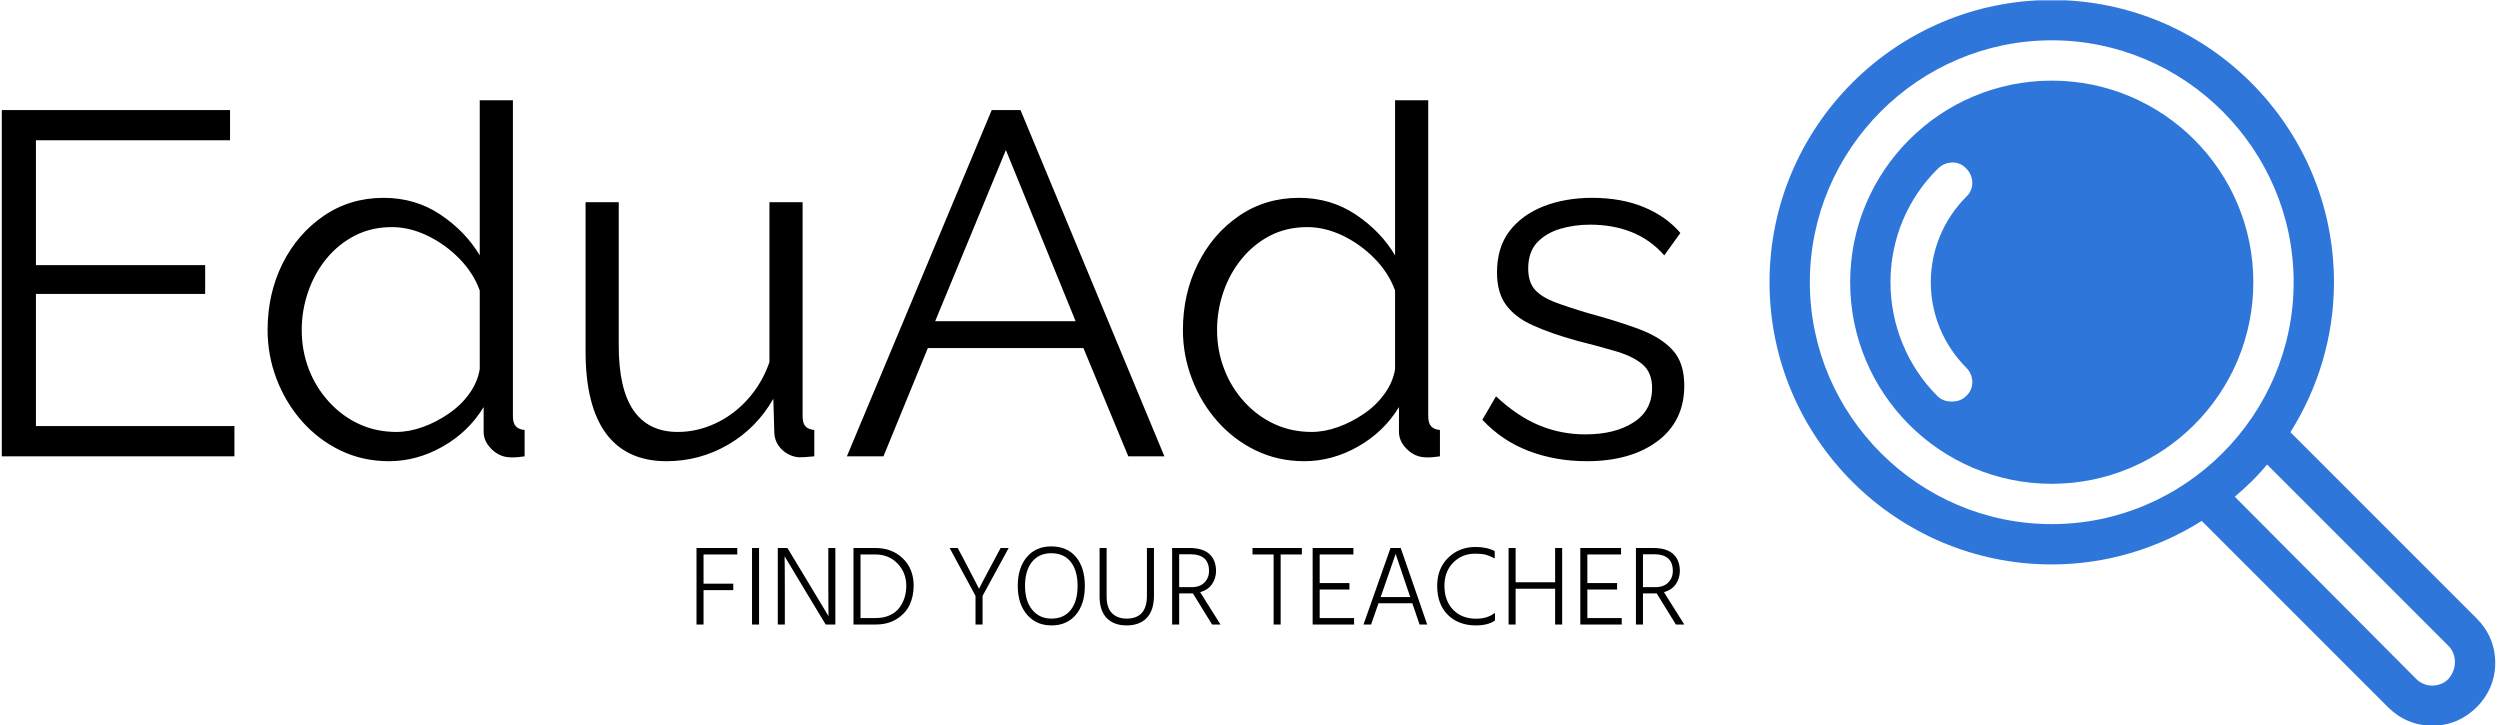 <svg xmlns="http://www.w3.org/2000/svg" version="1.1" xmlnsXlink="http://www.w3.org/1999/xlink" xmlnsSvgjs="http://svgjs.dev/svgjs" width="1000" height="290" viewBox="0 0 1000 290"><g transform="matrix(1,0,0,1,-0.606,0.141)"><svg viewBox="0 0 396 115" data-background-color="#1f2d5a" preserveAspectRatio="xMidYMid meet" height="290" width="1000" xmlns="http://www.w3.org/2000/svg" xmlnsXlink="http://www.w3.org/1999/xlink"><g id="tight-bounds" transform="matrix(1,0,0,1,0.24,-0.056)"><svg viewBox="0 0 395.52 115.112" height="115.112" width="395.52"><g><svg viewBox="0 0 586.137 170.589" height="115.112" width="395.52"><g transform="matrix(1,0,0,1,0,23.576)"><svg viewBox="0 0 395.52 123.436" height="123.436" width="395.52"><g><svg viewBox="0 0 395.52 123.436" height="123.436" width="395.52"><g><svg viewBox="0 0 395.52 84.836" height="84.836" width="395.52"><g transform="matrix(1,0,0,1,0,0)"><svg width="395.52" viewBox="4.45 -36.5 172.49 37" height="84.836" data-palette-color="#000"><path d="M7.95-3.1L28.3-3.1 28.3 0 4.45 0 4.45-35.5 27.85-35.5 27.85-32.4 7.95-32.4 7.95-19.6 25.3-19.6 25.3-16.65 7.95-16.65 7.95-3.1ZM31.7-12.95L31.7-12.95Q31.7-16.65 33.22-19.73 34.75-22.8 37.45-24.65 40.15-26.5 43.6-26.5L43.6-26.5Q46.85-26.5 49.42-24.78 52-23.05 53.45-20.6L53.45-20.6 53.45-36.5 56.85-36.5 56.85-4.1Q56.85-3.4 57.15-3.08 57.45-2.75 58.05-2.7L58.05-2.7 58.05 0Q57.05 0.15 56.5 0.1L56.5 0.1Q55.45 0.05 54.65-0.75 53.85-1.55 53.85-2.5L53.85-2.5 53.85-5.05Q52.3-2.5 49.65-1 47 0.5 44.15 0.5L44.15 0.5Q41.45 0.5 39.17-0.6 36.9-1.7 35.22-3.6 33.55-5.5 32.62-7.93 31.7-10.35 31.7-12.95ZM53.45-8.95L53.45-8.95 53.45-17Q52.8-18.8 51.35-20.28 49.9-21.75 48.07-22.63 46.25-23.5 44.45-23.5L44.45-23.5Q42.35-23.5 40.65-22.63 38.95-21.75 37.72-20.25 36.5-18.75 35.85-16.85 35.2-14.95 35.2-12.95L35.2-12.95Q35.2-10.85 35.92-8.95 36.65-7.05 38-5.58 39.35-4.1 41.1-3.3 42.85-2.5 44.9-2.5L44.9-2.5Q46.2-2.5 47.6-3 49-3.5 50.27-4.38 51.55-5.25 52.4-6.45 53.25-7.65 53.45-8.95ZM64.3-10.75L64.3-10.75 64.3-26.05 67.7-26.05 67.7-11.35Q67.7-6.9 69.22-4.7 70.75-2.5 73.75-2.5L73.75-2.5Q75.75-2.5 77.62-3.38 79.5-4.25 80.95-5.88 82.4-7.5 83.15-9.65L83.15-9.65 83.15-26.05 86.55-26.05 86.55-4.1Q86.55-3.4 86.84-3.08 87.15-2.75 87.75-2.7L87.75-2.7 87.75 0Q87.15 0.05 86.8 0.08 86.45 0.1 86.15 0.1L86.15 0.1Q85.15 0 84.42-0.7 83.7-1.4 83.65-2.4L83.65-2.4 83.55-5.9Q81.84-2.9 78.92-1.2 76 0.5 72.59 0.5L72.59 0.5Q68.5 0.5 66.39-2.35 64.3-5.2 64.3-10.75ZM91.09 0L105.94-35.5 108.89-35.5 123.64 0 119.94 0 115.34-11.1 99.39-11.1 94.84 0 91.09 0ZM100.14-13.85L114.54-13.85 107.39-31.4 100.14-13.85ZM125.54-12.95L125.54-12.95Q125.54-16.65 127.07-19.73 128.59-22.8 131.29-24.65 133.99-26.5 137.44-26.5L137.44-26.5Q140.69-26.5 143.27-24.78 145.84-23.05 147.29-20.6L147.29-20.6 147.29-36.5 150.69-36.5 150.69-4.1Q150.69-3.4 150.99-3.08 151.29-2.75 151.89-2.7L151.89-2.7 151.89 0Q150.89 0.15 150.34 0.1L150.34 0.1Q149.29 0.05 148.49-0.75 147.69-1.55 147.69-2.5L147.69-2.5 147.69-5.05Q146.14-2.5 143.49-1 140.84 0.5 137.99 0.5L137.99 0.5Q135.29 0.5 133.02-0.6 130.74-1.7 129.07-3.6 127.39-5.5 126.47-7.93 125.54-10.35 125.54-12.95ZM147.29-8.95L147.29-8.95 147.29-17Q146.64-18.8 145.19-20.28 143.74-21.75 141.92-22.63 140.09-23.5 138.29-23.5L138.29-23.5Q136.19-23.5 134.49-22.63 132.79-21.75 131.57-20.25 130.34-18.75 129.69-16.85 129.04-14.95 129.04-12.95L129.04-12.95Q129.04-10.85 129.77-8.95 130.49-7.05 131.84-5.58 133.19-4.1 134.94-3.3 136.69-2.5 138.74-2.5L138.74-2.5Q140.04-2.5 141.44-3 142.84-3.5 144.12-4.38 145.39-5.25 146.24-6.45 147.09-7.65 147.29-8.95ZM166.94 0.5L166.94 0.5Q163.74 0.5 160.99-0.55 158.24-1.6 156.24-3.75L156.24-3.75 157.64-6.15Q159.84-4.1 162.06-3.18 164.29-2.25 166.79-2.25L166.79-2.25Q169.84-2.25 171.74-3.48 173.64-4.7 173.64-7L173.64-7Q173.64-8.55 172.71-9.38 171.79-10.2 170.06-10.73 168.34-11.25 165.94-11.85L165.94-11.85Q163.24-12.6 161.41-13.43 159.59-14.25 158.66-15.53 157.74-16.8 157.74-18.85L157.74-18.85Q157.74-21.4 159.01-23.08 160.29-24.75 162.51-25.63 164.74-26.5 167.49-26.5L167.49-26.5Q170.49-26.5 172.79-25.55 175.09-24.6 176.54-22.9L176.54-22.9 174.89-20.6Q173.49-22.2 171.56-22.98 169.64-23.75 167.29-23.75L167.29-23.75Q165.69-23.75 164.24-23.33 162.79-22.9 161.86-21.93 160.94-20.95 160.94-19.25L160.94-19.25Q160.94-17.85 161.64-17.07 162.34-16.3 163.74-15.78 165.14-15.25 167.19-14.65L167.19-14.65Q170.14-13.85 172.34-13.03 174.54-12.2 175.74-10.9 176.94-9.6 176.94-7.25L176.94-7.25Q176.94-3.6 174.19-1.55 171.44 0.5 166.94 0.5Z" opacity="1" transform="matrix(1,0,0,1,0,0)" fill="#000" class="undefined-text-0" data-fill-palette-color="primary" id="text-0"></path></svg></g></svg></g><g transform="matrix(1,0,0,1,163.31,104.864)"><svg viewBox="0 0 232.21 18.573" height="18.573" width="232.21"><g transform="matrix(1,0,0,1,0,0)"><svg width="232.21" viewBox="4 -34.4 435.06 34.8" height="18.573" data-palette-color="#000"><path d="M21.95-33.7L21.95-30.85 7.1-30.85 7.1-18 20.2-18 20.2-15.15 7.1-15.15 7.1 0 4 0 4-33.7 21.95-33.7ZM31.55 0L28.45 0 28.45-33.7 31.55-33.7 31.55 0ZM42.9 0L39.8 0 39.8-33.7 44.05-33.7 52.65-19.45 62.15-3.65Q62.05-8.85 62.05-19.4L62.05-19.4 62.05-33.7 65.15-33.7 65.15 0 60.9 0 52.34-14.15 42.8-30.05Q42.9-24.65 42.9-14.25L42.9-14.25 42.9 0ZM76.24-30.85L76.24-2.85 82.99-2.85Q86.44-2.85 89.09-4.05 91.74-5.25 93.29-7.3 94.84-9.35 95.62-11.8 96.39-14.25 96.39-17.05L96.39-17.05Q96.39-22.8 92.57-26.83 88.74-30.85 82.74-30.85L82.74-30.85 76.24-30.85ZM73.14 0L73.14-33.7 82.74-33.7Q90.14-33.7 94.89-29.1 99.64-24.5 99.64-17.05L99.64-17.05Q99.64-12.5 97.89-8.72 96.14-4.95 92.27-2.48 88.39 0 82.99 0L82.99 0 73.14 0ZM135.29-28.75L137.94-33.7 141.49-33.7 129.99-12.6 129.99 0 126.89 0 126.89-12.6 115.49-33.7 119.04-33.7 121.69-28.75 128.44-15.75Q128.84-16.7 135.29-28.75L135.29-28.75ZM145.49-17L145.49-17Q145.49-24.95 149.46-29.68 153.44-34.4 160.24-34.4L160.24-34.4Q167.24-34.4 171.14-29.73 175.04-25.05 175.04-17L175.04-17Q175.04-9 171.09-4.3 167.14 0.4 160.34 0.4L160.34 0.4Q153.64 0.4 149.56-4.35 145.49-9.1 145.49-17ZM148.69-17L148.69-17Q148.69-10.35 151.86-6.48 155.04-2.6 160.34-2.6L160.34-2.6Q165.84-2.6 168.84-6.43 171.84-10.25 171.84-17L171.84-17Q171.84-23.8 168.81-27.6 165.79-31.4 160.24-31.4L160.24-31.4Q154.84-31.4 151.76-27.58 148.69-23.75 148.69-17ZM202.38-12.65L202.38-12.65 202.38-33.7 205.48-33.7 205.48-12.75Q205.48-6.25 202.33-2.93 199.18 0.4 193.43 0.4L193.43 0.4Q187.78 0.4 184.66-2.85 181.53-6.1 181.53-12.35L181.53-12.35 181.53-33.7 184.63-33.7 184.63-12.4Q184.63-7.35 187.01-4.98 189.38-2.6 193.43-2.6L193.43-2.6Q202.38-2.6 202.38-12.65ZM216.58-30.95L216.58-16.45 222.03-16.45Q225.73-16.45 227.73-18.5 229.73-20.55 229.73-23.6L229.73-23.6Q229.73-30.95 221.43-30.95L221.43-30.95 216.58-30.95ZM225.83-14.25L234.78 0 231.08 0 222.63-13.7 221.68-13.7 216.58-13.7 216.58 0 213.48 0 213.48-33.7 221.08-33.7Q226.98-33.7 229.91-31.03 232.83-28.35 232.83-23.45L232.83-23.45Q232.73-20.05 230.93-17.6 229.13-15.15 225.83-14.25L225.83-14.25ZM248.88-33.7L270.63-33.7 270.63-30.85 261.28-30.85 261.28 0 258.18 0 258.18-30.85 248.88-30.85 248.88-33.7ZM278.47-15.4L278.47-2.85 293.62-2.85 293.62 0 275.37 0 275.37-33.7 293.32-33.7 293.32-30.85 278.47-30.85 278.47-18.25 291.57-18.25 291.57-15.4 278.47-15.4ZM306.07-14.2L305.32-12.1 318.37-12.1 317.62-14.25 311.92-31.1Q311.27-29.1 306.07-14.2L306.07-14.2ZM325.82 0L322.47 0 319.27-9.35 304.37-9.35 301.12 0 297.77 0 309.67-33.7 314.17-33.7 325.82 0ZM355.57-32.35L355.57-32.35 355.57-29.1Q353.37-30.25 351.67-30.73 349.97-31.2 346.97-31.2L346.97-31.2Q341.17-31.2 337.29-27.28 333.42-23.35 333.42-17.05L333.42-17.05Q333.42-10.45 337.24-6.5 341.07-2.55 347.42-2.55L347.42-2.55Q352.37-2.55 355.67-5.15L355.67-5.15 355.67-1.75Q352.62 0.4 347.27 0.4L347.27 0.4Q339.62 0.4 334.92-4.25 330.22-8.9 330.22-17.05L330.22-17.05Q330.22-24.65 335.07-29.4 339.92-34.15 347.07-34.15L347.07-34.15Q352.02-34.15 355.57-32.35ZM382.17-18.6L382.17-33.7 385.27-33.7 385.27 0 382.17 0 382.17-15.75 364.77-15.75 364.77 0 361.67 0 361.67-33.7 364.77-33.7 364.77-18.6 382.17-18.6ZM396.36-15.4L396.36-2.85 411.51-2.85 411.51 0 393.26 0 393.26-33.7 411.21-33.7 411.21-30.85 396.36-30.85 396.36-18.25 409.46-18.25 409.46-15.4 396.36-15.4ZM420.86-30.95L420.86-16.45 426.31-16.45Q430.01-16.45 432.01-18.5 434.01-20.55 434.01-23.6L434.01-23.6Q434.01-30.95 425.71-30.95L425.71-30.95 420.86-30.95ZM430.11-14.25L439.06 0 435.36 0 426.91-13.7 425.96-13.7 420.86-13.7 420.86 0 417.76 0 417.76-33.7 425.36-33.7Q431.26-33.7 434.19-31.03 437.11-28.35 437.11-23.45L437.11-23.45Q437.01-20.05 435.21-17.6 433.41-15.15 430.11-14.25L430.11-14.25Z" opacity="1" transform="matrix(1,0,0,1,0,0)" fill="#000" class="undefined-text-1" data-fill-palette-color="secondary" id="text-1"></path></svg></g></svg></g></svg></g></svg></g><g transform="matrix(1,0,0,1,415.548,0)"><svg viewBox="0 0 170.589 170.589" height="170.589" width="170.589"><g><svg xmlns="http://www.w3.org/2000/svg" xmlnsXlink="http://www.w3.org/1999/xlink" version="1.1" x="0" y="0" viewBox="5 5 90 90" enable-background="new 0 0 100 100" xmlSpace="preserve" height="170.589" width="170.589" class="icon-icon-0" data-fill-palette-color="accent" id="icon-0"><path d="M40 15c-13.8 0-25 11.2-25 25s11.2 25 25 25 25-11.2 25-25S53.8 15 40 15zM29.4 50.6c1 1 1 2.6 0 3.5-0.5 0.5-1.1 0.7-1.8 0.7s-1.3-0.2-1.8-0.7C22.1 50.4 20 45.3 20 40s2.1-10.4 5.9-14.1c1-1 2.6-1 3.5 0 1 1 1 2.6 0 3.5C26.6 32.2 25 36 25 40S26.6 47.8 29.4 50.6z" fill="#2f76db" data-fill-palette-color="accent"></path><path d="M69.6 58.6C73 53.2 75 46.8 75 40 75 20.7 59.3 5 40 5S5 20.7 5 40s15.7 35 35 35c6.8 0 13.2-2 18.6-5.4l23.1 23.1c1.5 1.5 3.4 2.3 5.5 2.3 2.1 0 4-0.8 5.5-2.3 1.5-1.5 2.3-3.4 2.3-5.5 0-2.1-0.8-4-2.3-5.5L69.6 58.6zM40 70c-16.5 0-30-13.5-30-30s13.5-30 30-30 30 13.5 30 30S56.5 70 40 70zM89.2 89.2c-1.1 1.1-2.9 1.1-4 0L62.7 66.6c1.4-1.2 2.8-2.5 4-4l22.5 22.5c0.5 0.5 0.8 1.2 0.8 2C90 87.9 89.7 88.6 89.2 89.2z" fill="#2f76db" data-fill-palette-color="accent"></path></svg></g></svg></g></svg></g><defs></defs></svg><rect width="395.52" height="115.112" fill="none" stroke="none" visibility="hidden"></rect></g></svg></g></svg>